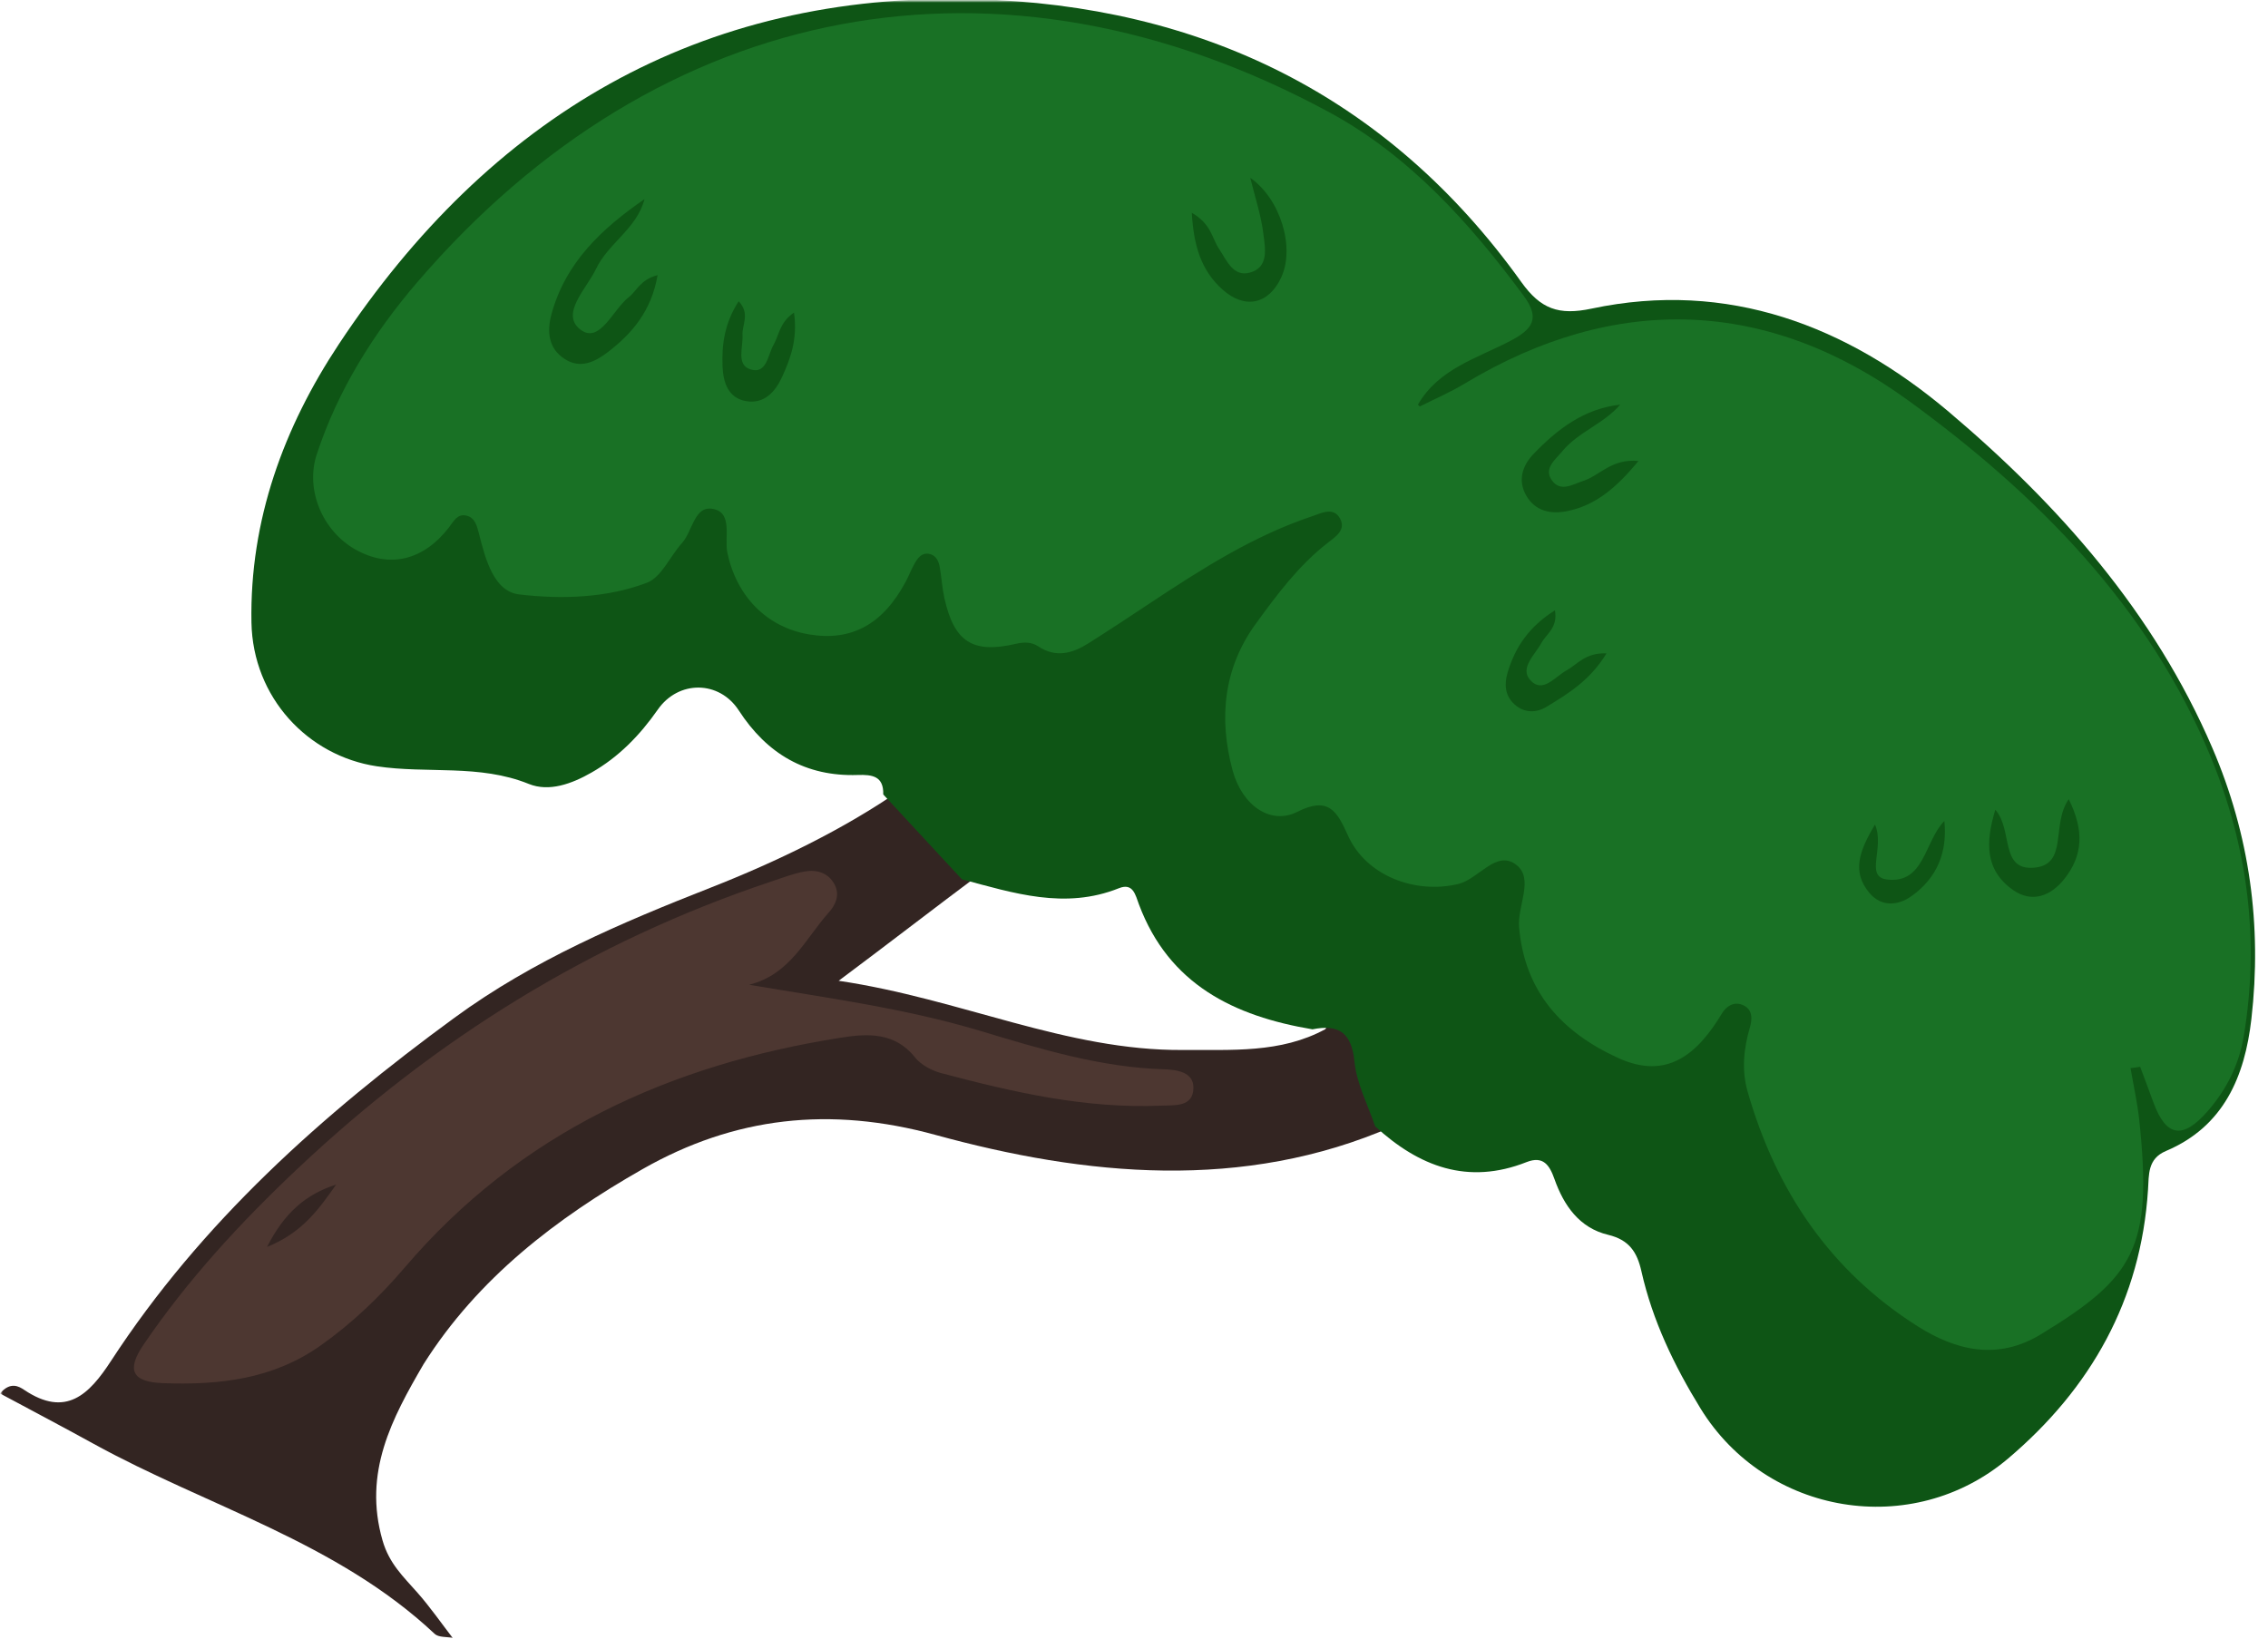<svg width="451" height="326" viewBox="0 0 451 326" fill="none" xmlns="http://www.w3.org/2000/svg">
<g clip-path="url(#clip0_4465_2443)">
<mask id="mask0_4465_2443" style="mask-type:luminance" maskUnits="userSpaceOnUse" x="0" y="0" width="451" height="427">
<path d="M451 0H0V427H451V0Z" fill="white"/>
</mask>
<g mask="url(#mask0_4465_2443)">
<mask id="mask1_4465_2443" style="mask-type:luminance" maskUnits="userSpaceOnUse" x="0" y="0" width="451" height="326">
<path d="M451 0H0V326H451V0Z" fill="white"/>
</mask>
<g mask="url(#mask1_4465_2443)">
<path d="M272.906 211.13C273.351 215.513 275.574 219.727 277.015 224.003C247.258 237.029 215.826 233.903 186.008 225.719C165.051 219.973 146.056 222.118 127.782 232.523C110.611 242.301 95.035 254.223 84.243 271.295C77.926 282.129 72.177 292.872 76.071 306.388C77.405 311.016 80.241 313.621 83.031 316.793C85.53 319.628 87.707 322.77 90.022 325.774C88.811 325.528 87.201 325.682 86.435 324.961C66.965 306.664 41.24 299.63 18.55 287.125C12.464 283.769 6.301 280.535 0 277.149C2.07 274.727 3.771 275.739 4.799 276.428C13.139 282.037 17.753 277.302 22.061 270.697C40.013 243.128 64.052 221.674 90.39 202.411C106.027 190.963 123.597 183.5 141.396 176.512C154.273 171.455 167.829 164.938 179.22 157C184.432 162.609 189.645 168.233 194.842 173.857C186.349 180.186 176.871 187.53 166.768 195.07C191.052 198.656 212.04 209.016 235.281 208.832C244.863 208.755 254.644 209.537 263.551 204.694C263.551 204.747 270.913 190.768 272.906 211.13Z" fill="#332522"/>
<path d="M175.638 157.998C175.73 154.366 173.461 154.044 170.564 154.136C160.2 154.488 152.504 149.922 146.908 141.294C143.014 135.302 134.92 135.241 130.811 141.125C127.254 146.213 123.054 150.565 117.611 153.661C113.702 155.898 109.179 157.553 105.147 155.914C95.305 151.929 84.957 153.921 74.915 152.404C61.24 150.351 50.279 138.75 50.002 123.793C49.635 103.442 56.426 84.977 67.418 68.395C97.298 23.31 139.013 -1.638 193.851 -0.167C238.632 1.028 275.932 18.927 302.515 56.09C306.363 61.469 309.951 62.771 316.512 61.377C343.632 55.63 367.349 64.855 387.509 81.896C409.401 100.408 428.381 121.862 439.94 148.772C447.36 166.043 449.828 184.095 447.698 202.669C446.394 214.009 442.27 224.031 430.711 228.92C427.016 230.483 427.338 233.655 427.139 236.643C425.729 258.542 415.779 276.135 399.329 290.08C380.273 306.232 351.236 301.39 338.159 280.135C332.932 271.629 328.608 262.665 326.401 252.842C325.542 249.01 323.948 246.589 319.778 245.593C314.075 244.229 310.978 239.785 309.108 234.498C308.142 231.77 306.9 229.824 303.573 231.127C291.876 235.755 282.156 232.015 273.448 224.016C272.007 219.725 269.769 215.526 269.34 211.143C268.757 205.351 266.227 203.68 260.984 204.722C245.408 202.102 232.469 195.834 226.49 179.897C225.785 178.027 225.34 175.514 222.489 176.663C211.773 180.954 201.547 177.628 191.275 174.885C186.063 169.261 180.866 163.652 175.653 158.028L175.638 157.998Z" fill="#0E5515"/>
<path d="M282.345 80.837C285.304 79.35 288.37 78.032 291.191 76.331C321.408 58.095 351.717 59.443 379.542 79.703C404.961 98.215 427.267 120.558 439.624 150.579C446.952 168.371 449.374 186.913 446.185 206.054C445.235 211.785 442.736 216.735 438.98 221.026C434.013 226.711 430.716 226.098 428.202 219.233C427.344 216.873 426.455 214.528 425.581 212.184C424.937 212.275 424.308 212.367 423.664 212.444C424.247 215.877 425.029 219.294 425.397 222.758C428.095 248.15 424.462 254.035 405.85 265.375C397.265 270.616 388.986 268.639 381.321 263.781C363.936 252.778 353.158 236.779 347.532 217.149C346.29 212.827 346.735 208.582 347.976 204.337C348.498 202.56 348.513 200.613 346.382 199.817C344.742 199.204 343.27 200.154 342.457 201.502C337.674 209.456 331.649 214.942 321.776 210.421C310.661 205.349 303.165 197.288 302.076 184.369C301.724 180.124 305.112 174.73 301.494 171.987C297.508 168.953 294.089 174.822 289.98 175.818C281.41 177.872 271.614 174.194 268.027 166.133C265.819 161.183 264.087 158.379 257.954 161.474C252.711 164.126 247.008 160.294 245.092 153.169C242.332 142.87 243.283 132.863 249.768 123.991C253.968 118.228 258.23 112.482 263.949 108.022C265.497 106.812 267.766 105.417 266.448 103.088C265.129 100.774 262.799 102.046 260.928 102.674C249.185 106.597 238.867 113.217 228.642 119.991C224.61 122.673 220.563 125.339 216.469 127.929C213.28 129.952 209.984 130.902 206.458 128.557C205.14 127.684 203.683 127.668 202.074 128.036C193.442 130.059 189.748 127.699 187.801 118.979C187.356 116.987 187.234 114.949 186.896 112.926C186.682 111.624 186.16 110.398 184.704 110.152C183.186 109.907 182.435 111.087 181.806 112.206C181.178 113.309 180.733 114.52 180.135 115.639C175.582 124.174 169.343 127.592 160.911 126.182C152.479 124.772 146.484 118.627 144.645 109.953C144.001 106.904 145.764 102.061 141.87 101.233C138.052 100.421 137.746 105.647 135.63 107.992C133.239 110.627 131.552 114.796 128.655 115.899C120.575 118.964 111.622 119.209 103.252 118.228C98.162 117.631 96.522 111.164 95.234 106.107C94.85 104.62 94.467 102.95 92.75 102.551C90.91 102.122 90.221 103.685 89.27 104.911C84.165 111.501 77.435 113.064 70.735 109.325C64.128 105.632 60.678 97.418 62.978 90.399C67.178 77.588 74.323 66.217 82.923 56.194C131.23 -0.139 198.839 -13.103 264.332 22.327C280.215 30.924 292.295 44.349 303.011 58.861C306.261 63.259 304.805 65.42 300.543 67.688C293.89 71.228 286.102 73.266 281.962 80.484L282.33 80.852L282.345 80.837Z" fill="#197125"/>
<path d="M148.967 195.862C164.543 198.498 179.92 200.536 194.852 205.011C206.825 208.613 218.799 212.29 231.462 212.674C233.976 212.75 237.349 213.195 237.318 216.351C237.288 220.275 233.486 219.784 230.833 219.907C215.84 220.535 201.414 217.225 187.079 213.409C185.209 212.903 183.124 211.769 181.944 210.298C177.912 205.21 172.377 205.563 167.18 206.39C133.146 211.754 103.389 225.27 80.531 252.042C75.594 257.835 70.045 263.168 63.728 267.628C54.208 274.355 43.492 275.52 32.316 275.091C26.214 274.861 25.141 272.439 28.544 267.444C37.344 254.494 47.876 243.093 59.236 232.381C86.556 206.62 117.708 187.219 153.413 175.312C155.59 174.592 157.752 173.734 159.99 173.335C162.366 172.906 164.666 173.55 165.923 175.849C167.073 177.933 166.199 179.94 164.804 181.488C160.143 186.683 157.169 193.809 148.952 195.862H148.967Z" fill="#4D3731"/>
<path d="M130.771 54.708C129.544 61.834 125.712 66.339 120.806 70.078C118.307 71.979 115.425 73.404 112.328 71.427C109.001 69.312 108.756 65.895 109.645 62.554C112.435 52.194 119.733 45.421 128.165 39.598C126.647 45.482 120.959 48.348 118.506 53.513C116.62 57.466 111.347 62.431 115.425 65.558C119.273 68.5 121.864 61.558 125.068 59.075C126.631 57.865 127.306 55.627 130.755 54.723L130.771 54.708Z" fill="#0E5515"/>
<path d="M325.825 91.671C321.41 97.035 317.24 100.56 311.537 101.678C308.394 102.291 305.312 101.678 303.534 98.629C301.74 95.564 302.737 92.576 304.975 90.261C309.697 85.358 314.986 81.281 322.176 80.484C318.895 84.316 313.852 85.894 310.663 89.756C309.252 91.472 306.861 93.204 308.655 95.61C310.387 97.939 312.809 96.299 314.925 95.61C318.175 94.537 320.49 91.166 325.825 91.687V91.671Z" fill="#0E5515"/>
<path d="M236.996 42.327C240.905 44.564 241.013 47.43 242.392 49.468C243.926 51.751 245.183 55.092 248.479 54.234C252.403 53.222 251.576 49.33 251.223 46.495C250.778 42.817 249.567 39.231 248.617 35.369C254.642 39.568 257.539 49.207 254.78 55.169C252.296 60.532 247.559 61.59 243.082 57.575C238.897 53.82 237.364 48.947 236.996 42.327Z" fill="#0E5515"/>
<path d="M396.776 161.045C400.302 165.014 397.665 173.059 404.349 172.584C411.386 172.078 407.799 164.125 411.371 158.945C414.498 165.228 414.207 170.194 410.435 174.898C407.753 178.239 404.027 179.633 400.302 177.013C394.721 173.09 394.798 167.588 396.776 161.045Z" fill="#0E5515"/>
<path d="M157.891 62.155C158.642 67.534 157.17 71.35 155.499 75.013C154.181 77.909 151.958 80.376 148.432 79.794C144.768 79.196 143.802 76.009 143.679 72.837C143.511 68.515 144.078 64.27 146.884 59.918C149.229 62.385 147.527 64.623 147.65 66.63C147.803 69.052 146.347 72.561 149.229 73.465C152.495 74.492 152.663 70.569 153.844 68.546C154.932 66.661 154.978 64.163 157.891 62.171V62.155Z" fill="#0E5515"/>
<path d="M319.446 129.969C316.196 135.317 311.857 137.937 307.596 140.542C305.557 141.799 303.165 141.876 301.187 140.113C299.24 138.366 299.102 136.068 299.792 133.769C301.279 128.789 303.977 124.682 309.205 121.387C309.819 124.85 307.488 126.091 306.522 127.869C305.235 130.244 302.138 132.865 304.299 135.271C306.768 138.014 309.221 134.581 311.52 133.325C313.682 132.145 315.23 129.785 319.431 129.953L319.446 129.969Z" fill="#0E5515"/>
<path d="M372.858 164.003C374.836 168.693 370.727 174.394 375.265 174.93C382.716 175.803 382.655 167.36 386.641 163.283C387.269 169.428 385.261 174.562 380.094 178.24C377.365 180.186 374.085 180.37 371.754 177.612C368.198 173.397 369.7 169.26 372.843 164.003H372.858Z" fill="#0E5515"/>
<path d="M282.347 80.837C282.347 80.837 281.98 80.484 281.98 80.469L282.347 80.837Z" fill="#0E5515"/>
<path d="M66.842 235.602C63.515 240.306 60.234 245.133 53.105 247.999C56.57 241.164 60.863 237.517 66.842 235.602Z" fill="#332522"/>
</g>
</g>
</g>
<defs>
<clipPath id="clip0_4465_2443">
<rect width="451" height="326" fill="white"/>
</clipPath>
</defs>
</svg>
